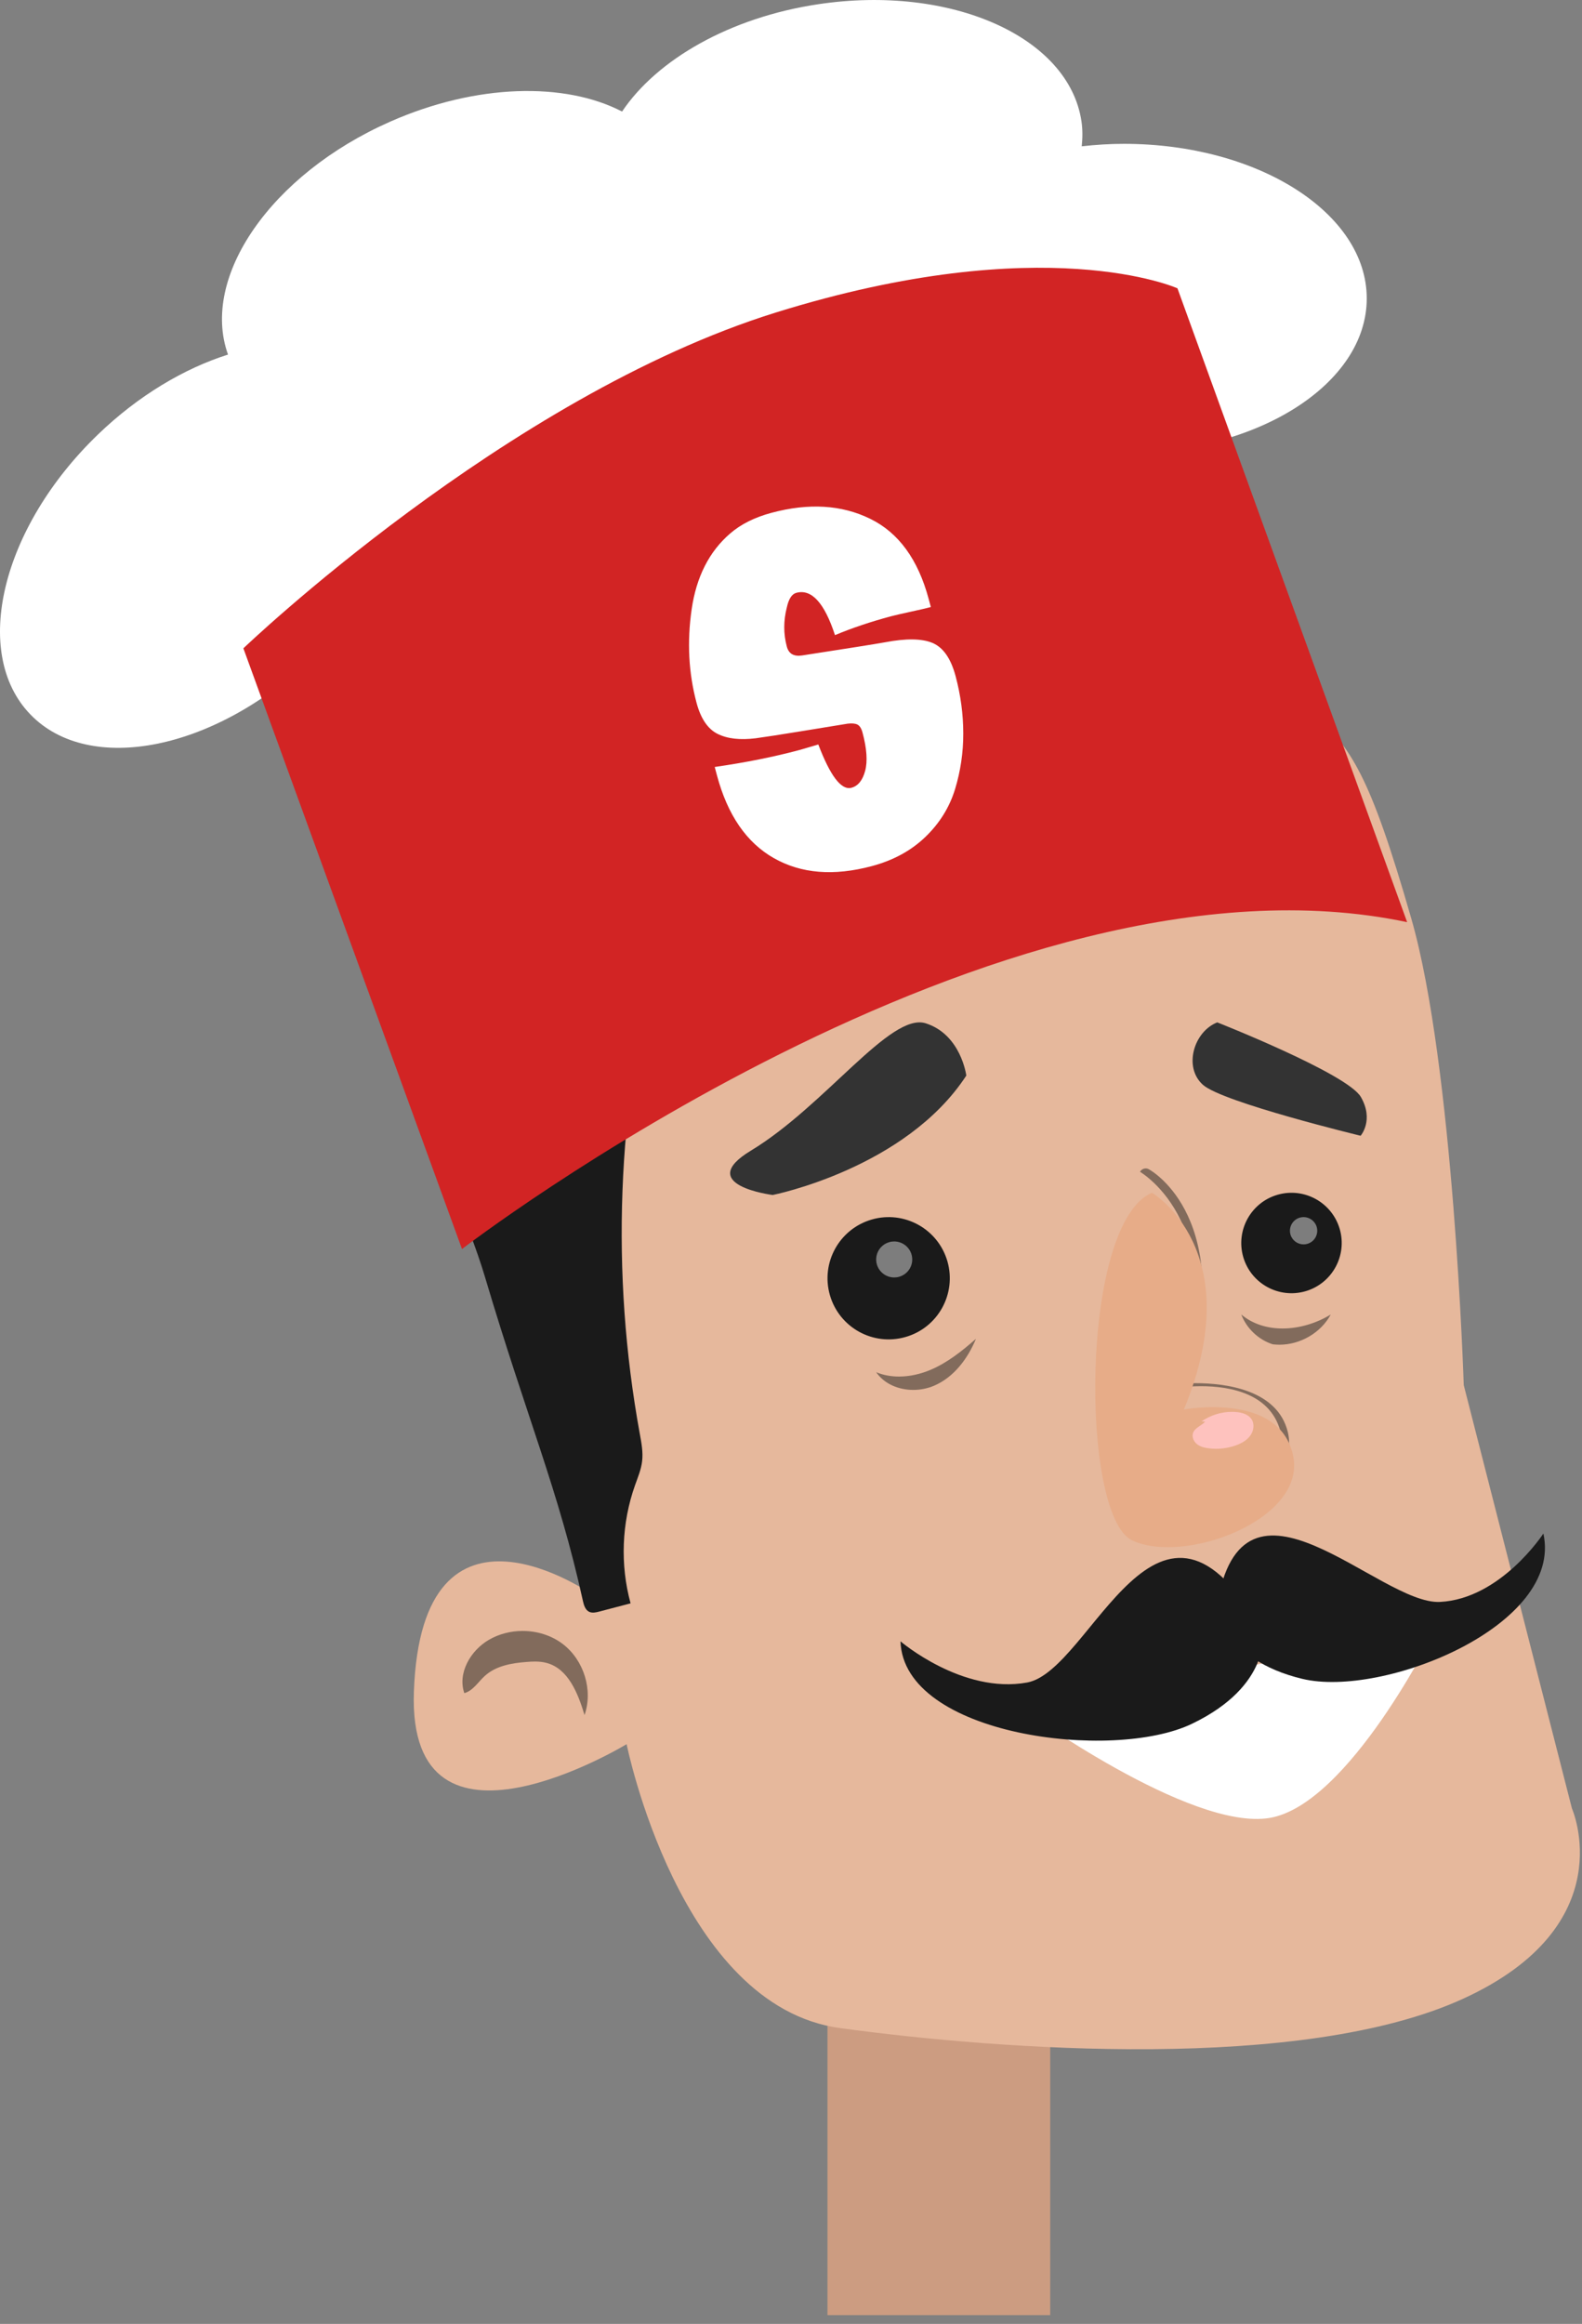 <?xml version="1.0" encoding="UTF-8"?>
<svg width="32px" height="47px" viewBox="0 0 32 47" version="1.1" xmlns="http://www.w3.org/2000/svg" xmlns:xlink="http://www.w3.org/1999/xlink">
    <rect x="0" y="0" width="32" height="47" fill="#808080" stroke="none"/>
    <!-- Generator: sketchtool 50.2 (55047) - http://www.bohemiancoding.com/sketch -->
    <title>chef-head</title>
    <desc>Created with sketchtool.</desc>
    <defs/>
    <g id="Page-1" stroke="none" stroke-width="1" fill-rule="evenodd">
        <g id="chef-head">
            <g id="!chef-head">
                <path d="M22.733,2.909 C22.442,2.909 22.158,2.928 21.881,2.959 C21.898,2.791 21.901,2.622 21.875,2.452 C21.62,0.744 19.238,-0.316 16.554,0.085 C14.758,0.353 13.286,1.208 12.583,2.256 C11.43,1.657 9.637,1.689 7.889,2.462 C5.478,3.528 4.05,5.606 4.612,7.171 C3.726,7.452 2.801,7.998 1.982,8.787 C0.028,10.669 -0.586,13.204 0.613,14.448 C1.81,15.691 4.366,15.173 6.32,13.291 C7.789,11.876 10.382,12.365 10.137,11.039 C10.833,10.966 10.746,9.754 11.477,9.431 C12.868,8.816 13.433,9.534 13.978,8.538 C14.977,9.152 15.893,6.506 17.477,6.27 C17.598,6.252 17.715,6.228 17.833,6.205 C17.971,7.853 20.109,9.163 22.733,9.163 C25.447,9.163 27.646,7.763 27.646,6.036 C27.646,4.309 25.447,2.909 22.733,2.909" id="Fill-2902" fill="#FFFFFF"/>
                <polygon id="Fill-2905" fill="#CC9C81" points="16.738 46.822 21.243 46.822 21.243 40.862 16.738 40.862"/>
                <path d="M12.675,35.275 C12.675,35.275 13.74,40.575 16.992,41.017 C20.244,41.46 26.347,41.91 29.596,40.423 C32.844,38.938 31.796,36.574 31.796,36.574 L29.608,28.013 C29.608,28.013 29.403,21.548 28.547,18.577 C27.693,15.607 27.334,15.169 26.556,14.381 C25.778,13.594 19.329,13.168 16.059,15.855 C12.789,18.543 8.383,19.788 8.689,21.171 C8.995,22.553 11.99,32.256 11.99,32.256 C11.99,32.256 8.528,29.806 8.372,34.216 C8.24,37.969 12.675,35.275 12.675,35.275" id="Fill-2906" fill="#E6B89C"/>
                <path d="M19.164,25.51 C18.975,24.854 18.29,24.475 17.634,24.664 C16.977,24.853 16.598,25.538 16.787,26.194 C16.976,26.85 17.661,27.229 18.317,27.04 C18.974,26.852 19.352,26.167 19.164,25.51" id="Fill-2907" fill="#1A1A1A"/>
                <path d="M27.1,24.858 C26.944,24.319 26.382,24.008 25.843,24.163 C25.304,24.318 24.993,24.881 25.147,25.42 C25.302,25.959 25.865,26.27 26.405,26.115 C26.943,25.96 27.255,25.397 27.1,24.858" id="Fill-2908" fill="#1A1A1A"/>
                <path d="M29.015,32.985 C29.015,32.985 27.288,36.498 25.68,36.767 C24.072,37.034 20.677,34.563 20.677,34.563 L29.015,32.985" id="Fill-2909" fill="#FFFFFF"/>
                <path d="M23.666,30.944 C23.353,30.944 23.034,30.887 22.725,30.757 C22.912,30.832 23.137,30.867 23.382,30.867 C24.548,30.867 26.135,30.069 25.916,29.017 C25.743,28.185 24.887,28.035 24.292,28.035 C23.958,28.035 23.706,28.083 23.706,28.083 C25.04,24.854 23.06,23.699 23.06,23.699 C23.084,23.656 23.129,23.631 23.175,23.631 C23.197,23.631 23.219,23.636 23.239,23.648 C23.313,23.688 25.007,24.67 24.016,27.978 C24.066,27.976 24.123,27.974 24.186,27.974 C24.765,27.974 25.837,28.095 26.049,28.961 C26.158,29.408 25.935,29.914 25.45,30.313 C25.187,30.53 24.837,30.718 24.446,30.831 C24.198,30.902 23.935,30.944 23.666,30.944 M22.654,30.726 C22.651,30.725 22.649,30.724 22.646,30.722 C22.649,30.724 22.651,30.725 22.654,30.726" id="Fill-2910" fill="#826B5C"/>
                <path d="M15.63,24.168 C15.63,24.168 18.316,23.637 19.546,21.753 C19.546,21.753 19.441,20.925 18.726,20.696 C18.011,20.467 16.69,22.364 15.187,23.272 C14.035,23.969 15.63,24.168 15.63,24.168" id="Fill-2911" fill="#333333"/>
                <path d="M27.522,22.97 C27.522,22.97 24.739,22.297 24.335,21.942 C23.932,21.587 24.146,20.864 24.622,20.677 C24.622,20.677 27.256,21.715 27.527,22.186 C27.798,22.656 27.522,22.97 27.522,22.97" id="Fill-2912" fill="#333333"/>
                <path d="M23.301,24.123 C23.301,24.123 25.281,25.278 23.947,28.507 C23.947,28.507 25.886,28.14 26.157,29.441 C26.428,30.741 23.938,31.655 22.895,31.15 C21.851,30.645 21.843,24.744 23.301,24.123" id="Fill-2913" fill="#E7AC88"/>
                <path d="M18.474,28.11 C18.179,28.11 17.888,27.992 17.723,27.752 C17.87,27.813 18.027,27.84 18.185,27.84 C18.4,27.84 18.618,27.79 18.816,27.707 C19.162,27.562 19.459,27.324 19.741,27.077 C19.575,27.479 19.294,27.854 18.895,28.025 C18.763,28.081 18.618,28.11 18.474,28.11" id="Fill-2914" fill="#826B5C"/>
                <path d="M25.881,27.196 C25.835,27.196 25.79,27.193 25.745,27.188 C25.456,27.096 25.215,26.867 25.108,26.585 C25.342,26.782 25.638,26.868 25.943,26.868 C26.281,26.868 26.629,26.762 26.918,26.585 C26.718,26.956 26.301,27.196 25.881,27.196" id="Fill-2915" fill="#826B5C"/>
                <path d="M11.824,34.686 C11.692,34.249 11.496,33.749 11.057,33.632 C10.981,33.611 10.902,33.604 10.823,33.604 C10.766,33.604 10.71,33.607 10.654,33.612 C10.351,33.634 10.031,33.69 9.807,33.894 C9.671,34.017 9.568,34.195 9.392,34.243 C9.252,33.838 9.517,33.381 9.888,33.165 C10.094,33.045 10.333,32.985 10.572,32.985 C10.865,32.985 11.158,33.075 11.39,33.254 C11.811,33.58 11.999,34.182 11.824,34.686" id="Fill-2916" fill="#826B5C"/>
                <path d="M24.598,29.301 C24.547,29.301 24.497,29.298 24.446,29.291 C24.362,29.28 24.275,29.259 24.21,29.205 C24.144,29.152 24.104,29.058 24.133,28.979 C24.171,28.873 24.304,28.834 24.378,28.752 L24.306,28.746 C24.484,28.622 24.7,28.554 24.917,28.554 C24.951,28.554 24.984,28.555 25.018,28.559 C25.13,28.57 25.25,28.606 25.313,28.699 C25.38,28.797 25.361,28.936 25.291,29.033 C25.222,29.13 25.112,29.19 25.001,29.231 C24.872,29.277 24.735,29.301 24.598,29.301" id="Fill-2917" fill="#FEC2BE"/>
                <path d="M18.088,25.836 C17.929,25.836 17.784,25.732 17.737,25.573 C17.682,25.379 17.793,25.178 17.987,25.122 C18.021,25.112 18.054,25.108 18.088,25.108 C18.246,25.108 18.392,25.212 18.438,25.372 C18.494,25.565 18.382,25.766 18.188,25.822 C18.155,25.832 18.121,25.836 18.088,25.836" id="Fill-2918" fill="#7D7D7D"/>
                <path d="M26.368,25.167 C26.248,25.167 26.138,25.088 26.103,24.968 C26.061,24.821 26.146,24.668 26.292,24.626 C26.318,24.619 26.343,24.615 26.368,24.615 C26.488,24.615 26.599,24.694 26.634,24.815 C26.676,24.961 26.591,25.114 26.445,25.156 C26.419,25.164 26.393,25.167 26.368,25.167" id="Fill-2919" fill="#7D7D7D"/>
                <path d="M9.049,21.552 C9.206,21.312 9.468,21.167 9.72,21.032 C10.904,20.397 12.102,19.786 13.311,19.2 C12.477,22.386 12.35,25.756 12.941,28.995 C12.975,29.181 13.011,29.369 12.988,29.556 C12.968,29.723 12.901,29.88 12.845,30.038 C12.574,30.801 12.542,31.646 12.755,32.427 C12.544,32.482 12.333,32.538 12.122,32.593 C12.054,32.611 11.979,32.628 11.916,32.597 C11.837,32.558 11.809,32.46 11.79,32.374 C11.298,30.137 10.659,28.685 9.81,25.826 C9.463,24.657 8.839,23.521 8.862,22.302 C8.867,22.041 8.905,21.77 9.049,21.552" id="Fill-2921" fill="#1A1A1A"/>
                <path d="M9.345,25.261 C9.345,25.261 20.199,16.908 28.463,18.65 L23.817,5.831 C23.817,5.831 21.137,4.625 15.688,6.322 C10.239,8.019 4.923,13.112 4.923,13.112 L9.345,25.261" id="Fill-2923" fill="#D22424"/>
                <path d="M25.541,33.016 C25.541,33.016 25.72,34.088 24.112,34.862 C22.504,35.637 18.275,35.101 18.215,33.195 C18.215,33.195 19.466,34.267 20.776,34.028 C22.087,33.791 23.427,29.204 25.541,33.016" id="Fill-2956" fill="#1A1A1A"/>
                <path d="M24.615,32.484 C24.615,32.484 24.715,33.564 26.343,33.954 C27.971,34.345 31.628,32.878 31.219,31.015 C31.219,31.015 30.359,32.336 29.128,32.398 C27.897,32.461 25.119,29.288 24.615,32.484" id="Fill-2957" fill="#1A1A1A"/>
                <path d="M16.676,17.635 C15.877,17.635 15.252,17.412 14.8,16.966 C14.348,16.52 14.122,15.883 14.122,15.053 L14.122,14.876 C14.752,14.951 15.329,14.988 15.852,14.988 C15.921,14.988 16.001,14.986 16.091,14.983 C16.181,14.98 16.239,14.979 16.264,14.979 C16.333,15.658 16.473,15.998 16.685,15.998 C16.822,15.998 16.941,15.912 17.04,15.741 C17.14,15.569 17.19,15.315 17.19,14.979 C17.19,14.891 17.171,14.831 17.134,14.796 C17.096,14.762 17.034,14.739 16.947,14.726 C16.704,14.701 16.379,14.668 15.974,14.628 C15.569,14.587 15.269,14.555 15.076,14.53 C14.758,14.486 14.516,14.391 14.351,14.244 C14.186,14.098 14.103,13.859 14.103,13.529 C14.103,12.905 14.234,12.288 14.496,11.677 C14.758,11.066 15.142,10.638 15.647,10.395 C15.902,10.271 16.208,10.208 16.563,10.208 C17.343,10.208 17.974,10.419 18.457,10.84 C18.941,11.26 19.182,11.886 19.182,12.715 L19.182,12.883 C19.095,12.883 18.955,12.879 18.761,12.869 C18.568,12.86 18.434,12.855 18.359,12.855 C17.929,12.855 17.53,12.88 17.162,12.93 C17.125,12.244 16.947,11.901 16.629,11.901 C16.535,11.901 16.448,11.979 16.367,12.135 C16.23,12.378 16.161,12.634 16.161,12.902 C16.161,13.052 16.245,13.136 16.414,13.155 C17.324,13.254 17.888,13.314 18.107,13.332 C18.537,13.364 18.844,13.451 19.028,13.594 C19.212,13.738 19.304,13.993 19.304,14.361 C19.304,14.76 19.254,15.147 19.154,15.521 C19.055,15.895 18.903,16.245 18.701,16.569 C18.498,16.893 18.222,17.152 17.873,17.345 C17.524,17.538 17.125,17.635 16.676,17.635 Z" id="S" fill="#FFFFFF" transform="translate(16.704, 13.922) rotate(-15) translate(-16.704, -13.922) "/>
            </g>
        </g>
    </g>
</svg>